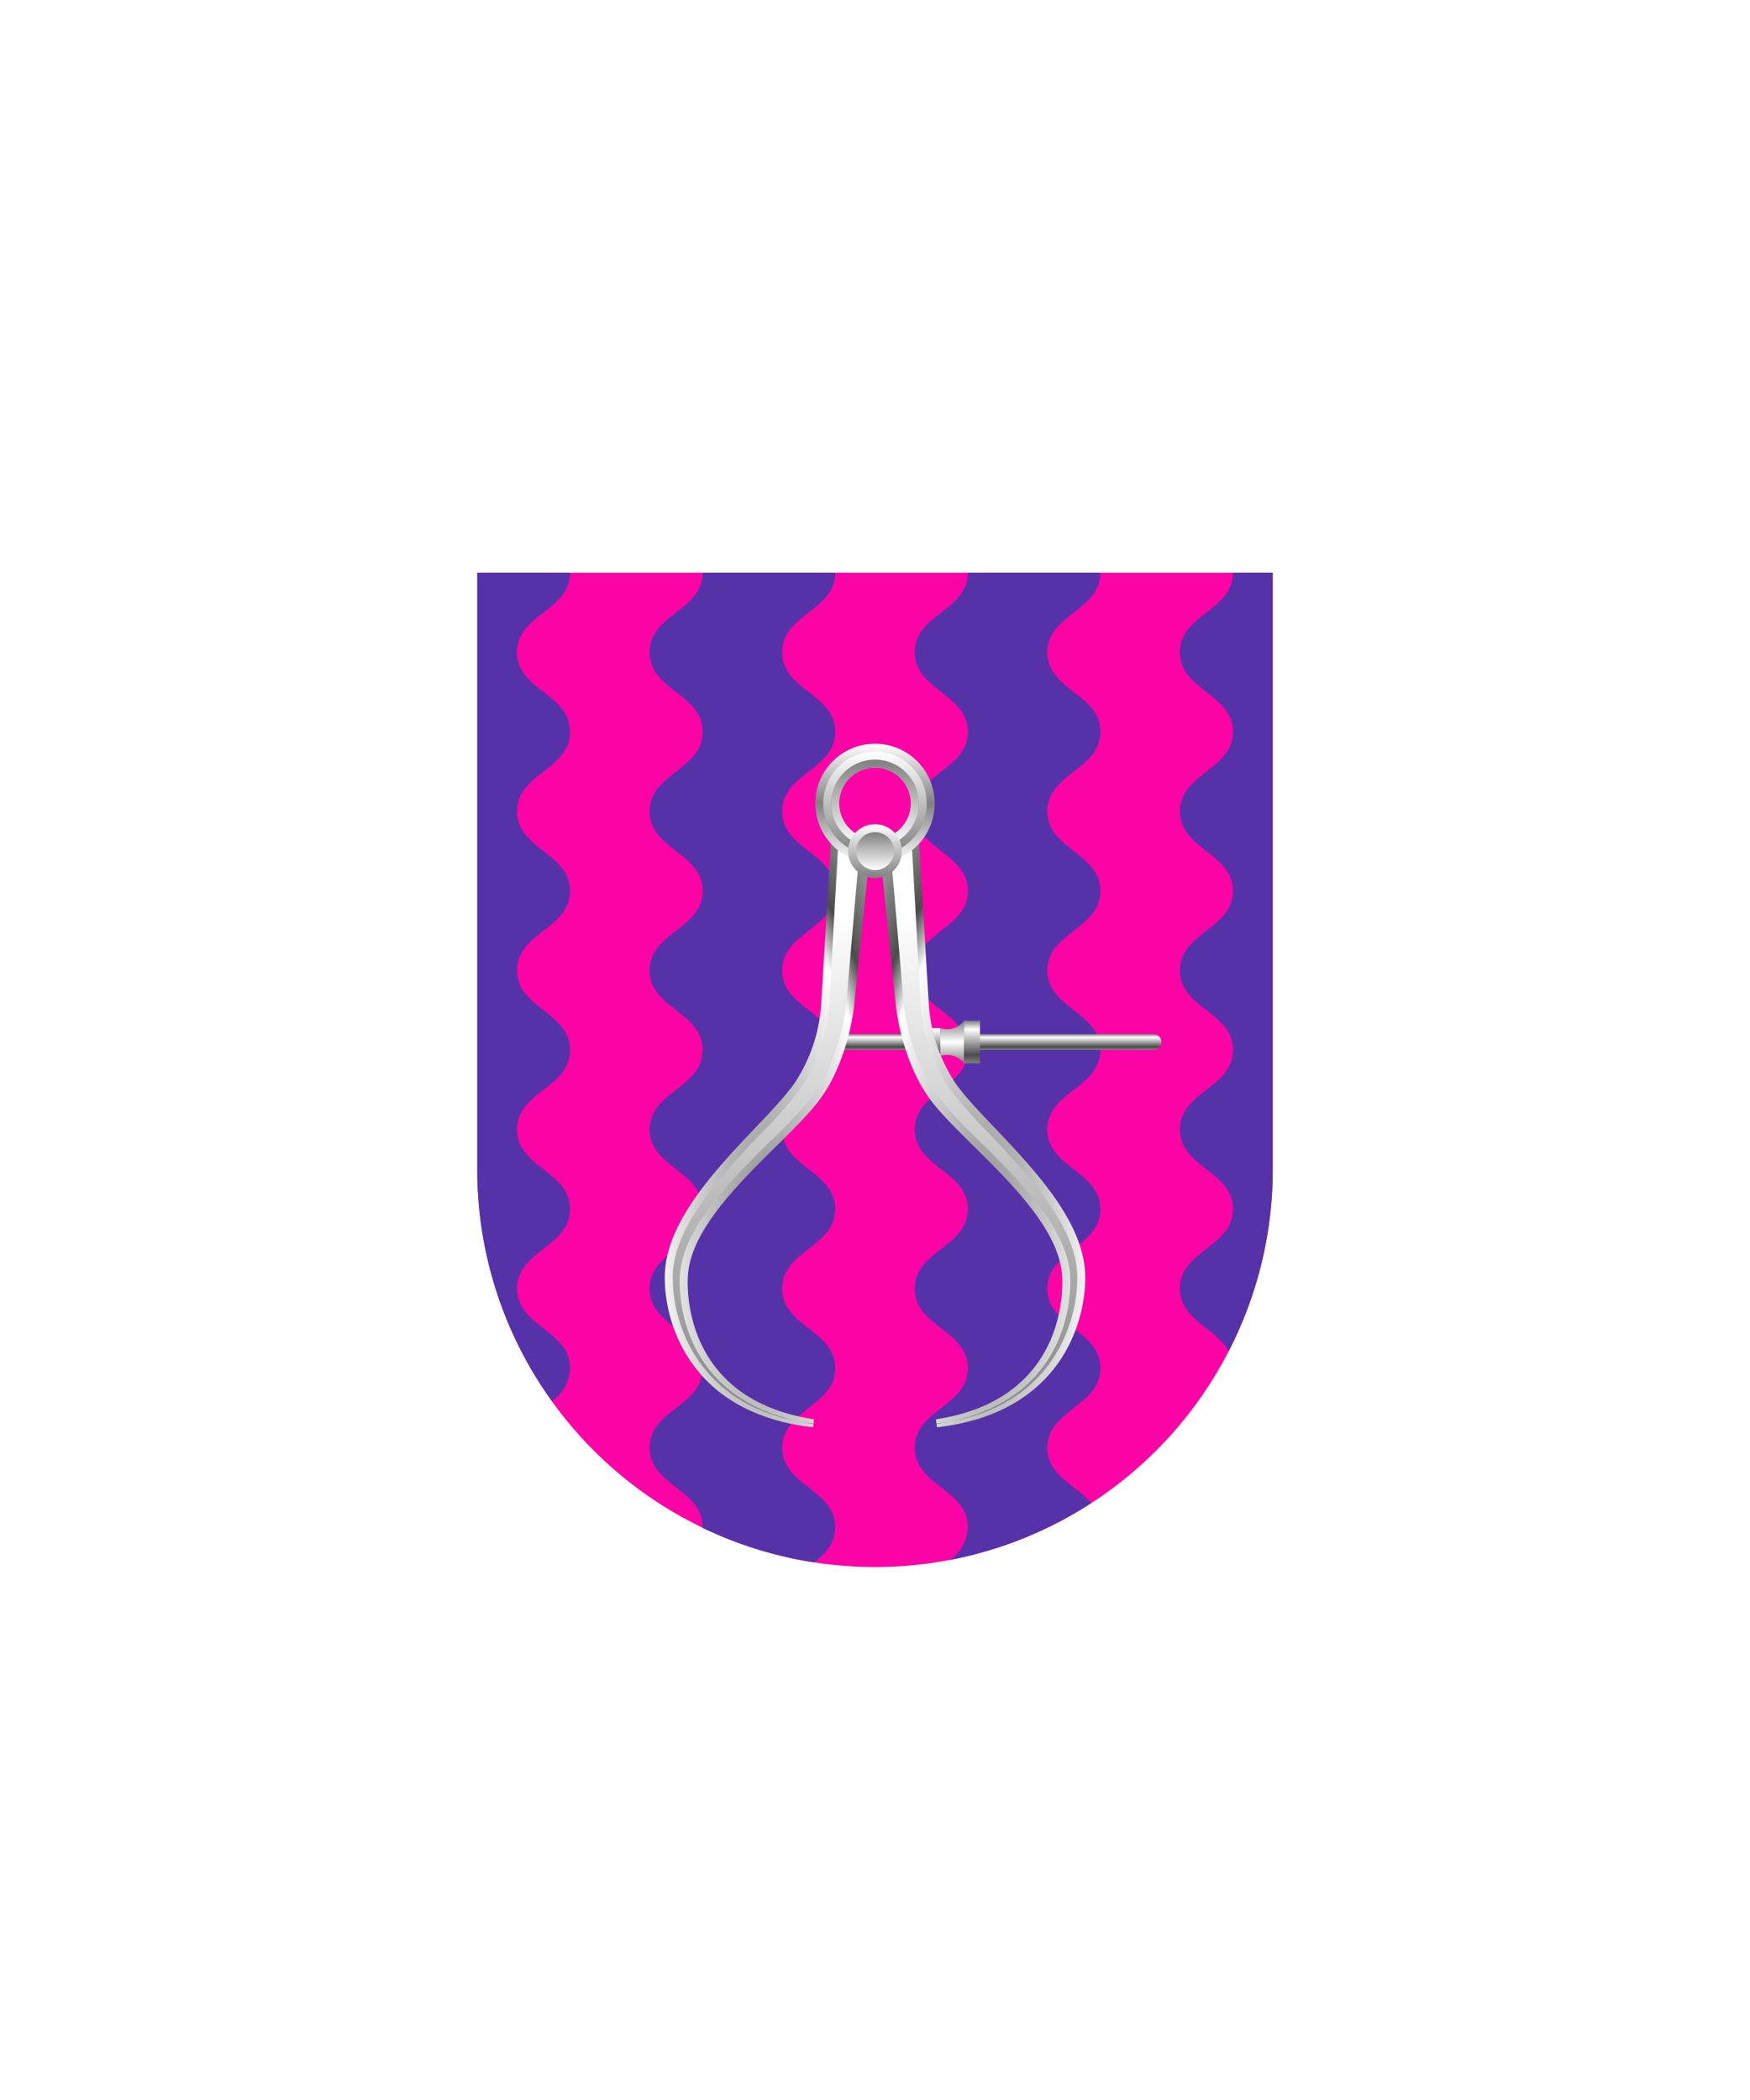 <svg xmlns="http://www.w3.org/2000/svg" xmlns:xlink="http://www.w3.org/1999/xlink" viewBox="0 0 220 264"><path d="M60 72v75a50 50 0 0 0 50 50 50 50 0 0 0 50-50V72Z" fill="#fc03a5"/><path d="M160 147a49.77 49.77 0 0 1-5.539 22.866c-1.579-2.926-6.127-3.908-6.127-7.866 0-4.788 6.666-5.213 6.666-10s-6.666-5.213-6.666-10S155 136.787 155 132s-6.666-5.213-6.666-10S155 116.786 155 112s-6.666-5.213-6.666-10S155 96.786 155 92s-6.666-5.213-6.666-10S155 76.786 155 72h5v75Zm-21.667-75h-16.666c0 4.786-6.667 5.212-6.667 10s6.667 5.212 6.667 10S115 97.211 115 102s6.667 5.212 6.667 10S115 117.212 115 122s6.667 5.213 6.667 10c0 4.788-6.667 5.213-6.667 10s6.667 5.212 6.667 10S115 157.212 115 162s6.667 5.212 6.667 10S115 177.213 115 182s6.667 5.213 6.667 10a5.233 5.233 0 0 1-2.217 4.1 49.676 49.676 0 0 0 17.726-7.135c-1.908-2.274-5.509-3.439-5.509-6.961 0-4.787 6.666-5.213 6.666-10s-6.666-5.213-6.666-10 6.666-5.213 6.666-10-6.666-5.212-6.666-10 6.666-5.213 6.666-10-6.666-5.213-6.666-10 6.666-5.213 6.666-10-6.666-5.213-6.666-10 6.666-5.213 6.666-10-6.666-5.212-6.666-10 6.665-5.219 6.666-10.004Zm-66.667 0H60v75a49.76 49.76 0 0 0 9.387 29.148A5.3 5.3 0 0 0 71.666 172c0-4.788-6.667-5.213-6.667-10s6.667-5.213 6.667-10S65 146.787 65 142s6.667-5.213 6.667-10S65 126.787 65 122s6.667-5.213 6.667-10S65 106.786 65 102s6.667-5.213 6.667-10S65 86.786 65 82s6.664-5.215 6.666-10ZM105 72H88.333c0 4.786-6.667 5.212-6.667 10s6.667 5.212 6.667 10-6.667 5.213-6.667 10 6.667 5.212 6.667 10-6.667 5.213-6.667 10 6.667 5.213 6.667 10-6.667 5.213-6.667 10 6.667 5.212 6.667 10-6.667 5.213-6.667 10 6.667 5.212 6.667 10-6.667 5.213-6.667 10 6.667 5.213 6.667 10c0 .025-.006.046-.006.071a49.638 49.638 0 0 0 14.063 4.353c1.393-1.132 2.61-2.38 2.61-4.424 0-4.787-6.666-5.213-6.666-10S105 176.787 105 172s-6.667-5.213-6.667-10S105 156.787 105 152s-6.667-5.212-6.667-10S105 136.786 105 132c0-4.787-6.666-5.213-6.666-10S105 116.786 105 112s-6.667-5.213-6.667-10S105 96.786 105 92s-6.667-5.212-6.667-10S105 76.785 105 72Z" fill="#5632a8"/><defs><radialGradient cx=".5" cy=".7" id="h17-a" r="1"><stop offset="0" stop-color="gray"/><stop offset="0.55" stop-color="#fff"/><stop offset="0.64" stop-color="#4b4b4b"/><stop offset="1" stop-color="#fff"/></radialGradient><linearGradient gradientTransform="matrix(1, 0, 0, -1, 0, 16459.63)" gradientUnits="userSpaceOnUse" id="h17-b" x1="12.74" x2="12.74" y1="16381.48" y2="16448.38"><stop offset="0" stop-color="gray"/><stop offset="1" stop-color="#fff"/></linearGradient><filter id="h17-c" name="shadow"><feDropShadow dx="0" dy="2" stdDeviation="0"/></filter><linearGradient gradientTransform="matrix(1, 0, 0, -1, 0, 264)" gradientUnits="userSpaceOnUse" id="h17-d" x1="126" x2="126" y1="132" y2="134"><stop offset="0" stop-color="gray"/><stop offset="0.2" stop-color="#4b4b4b"/><stop offset="0.8" stop-color="#fff"/><stop offset="1" stop-color="gray"/></linearGradient><linearGradient gradientTransform="matrix(1, 0, 0, -1, 0, 264)" gradientUnits="userSpaceOnUse" id="h17-e" x1="119.68" x2="119.68" y1="135.68" y2="130.32"><stop offset="0" stop-color="gray"/><stop offset="0.5" stop-color="#fff"/><stop offset="1" stop-color="gray"/></linearGradient><linearGradient gradientTransform="matrix(1, 0, 0, 1, 0, 0)" id="h17-f" x1="119.93" x2="119.93" xlink:href="#h17-d" y1="133.68" y2="128.32"/><linearGradient gradientTransform="matrix(1, 0, 0, -1, 0, 264)" gradientUnits="userSpaceOnUse" id="h17-g" x1="110" x2="110" y1="170.5" y2="155.5"><stop offset="0" stop-color="#fff"/><stop offset="0.5" stop-color="gray"/><stop offset="1" stop-color="#fff"/></linearGradient><linearGradient gradientTransform="matrix(1, 0, 0, -1, 0, 264)" gradientUnits="userSpaceOnUse" id="h17-h" x1="110" x2="110" y1="169.5" y2="156.5"><stop offset="0" stop-color="#fff"/><stop offset="1" stop-color="gray"/></linearGradient><linearGradient gradientTransform="matrix(1, 0, 0, -1, 0, 264)" id="h17-i" x1="110" x2="110" xlink:href="#h17-b" y1="168.5" y2="157.5"/><linearGradient id="h17-j" x1="110" x2="110" xlink:href="#h17-h" y1="160.38" y2="153.63"/><linearGradient gradientTransform="matrix(1, 0, 0, -1, 0, 264)" id="h17-k" x1="110" x2="110" xlink:href="#h17-b" y1="159.38" y2="154.63"/><symbol id="h17-l" viewBox="0 0 25.8 75.63"><path d="M25.8,3.12l-2,19.4c-.05.55-.79,7-4.27,11.78-4,5.49-16.14,14.08-16.63,22.22C2.72,59.23,3,72.17,18.76,74.58l-.12,1C3.07,73.83-.16,62.29,0,56.39c.26-9.47,12.7-18.72,16.42-24.24a20.45,20.45,0,0,0,3.25-9.95L21,0Z" fill="url(#h17-a)"/><path d="M18.69,75.11C4.37,73.46.83,62.58,1,56.41S7.25,43.73,12.13,38.6a52.3,52.3,0,0,0,5.13-5.89,21.31,21.31,0,0,0,3.42-10.46L21.87,1l2.62,1.87-1.7,19.61c0,.06-.62,6.49-4.08,11.28a54.78,54.78,0,0,1-5.38,5.79c-5.2,5.14-11.08,11-11.44,17-.1,1.62-.46,16,16.78,18.62Z" fill="url(#h17-b)"/></symbol></defs><g filter="url(#h17-c)"><path d="M145,132H106v-2h39a1,1,0,0,1,0,2Z" fill="url(#h17-d)"/><path d="M118.2,129.25v3.5a2.68,2.68,0,0,1,3,.93v-5.36A2.67,2.67,0,0,1,118.2,129.25Z" fill="url(#h17-e)"/><path d="M118.2,129.25v3.5l-1.48-3.5Zm3,4.43h2v-5.36h-2Z" fill="url(#h17-f)"/><use height="75.63" transform="translate(83.58 103.85)" width="25.8" xlink:href="#h17-l"/><use height="75.63" transform="matrix(-1, 0, 0, 1, 136.42, 103.85)" width="25.8" xlink:href="#h17-l"/><path d="M110,107a6,6,0,1,0-6-6A6,6,0,0,0,110,107Z" fill="none" stroke="url(#h17-g)" stroke-width="3"/><path d="M110,107a6,6,0,1,0-6-6A6,6,0,0,0,110,107Z" fill="none" stroke="url(#h17-h)"/><path d="M110,106a5,5,0,1,0-5-5A5,5,0,0,0,110,106Z" fill="none" stroke="url(#h17-i)"/><path d="M110,110.38a3.38,3.38,0,1,0-3.38-3.38A3.39,3.39,0,0,0,110,110.38Z" fill="url(#h17-j)"/><path d="M110,109.38a2.38,2.38,0,1,0-2.37-2.38A2.39,2.39,0,0,0,110,109.38Z" fill="url(#h17-k)"/></g></svg>